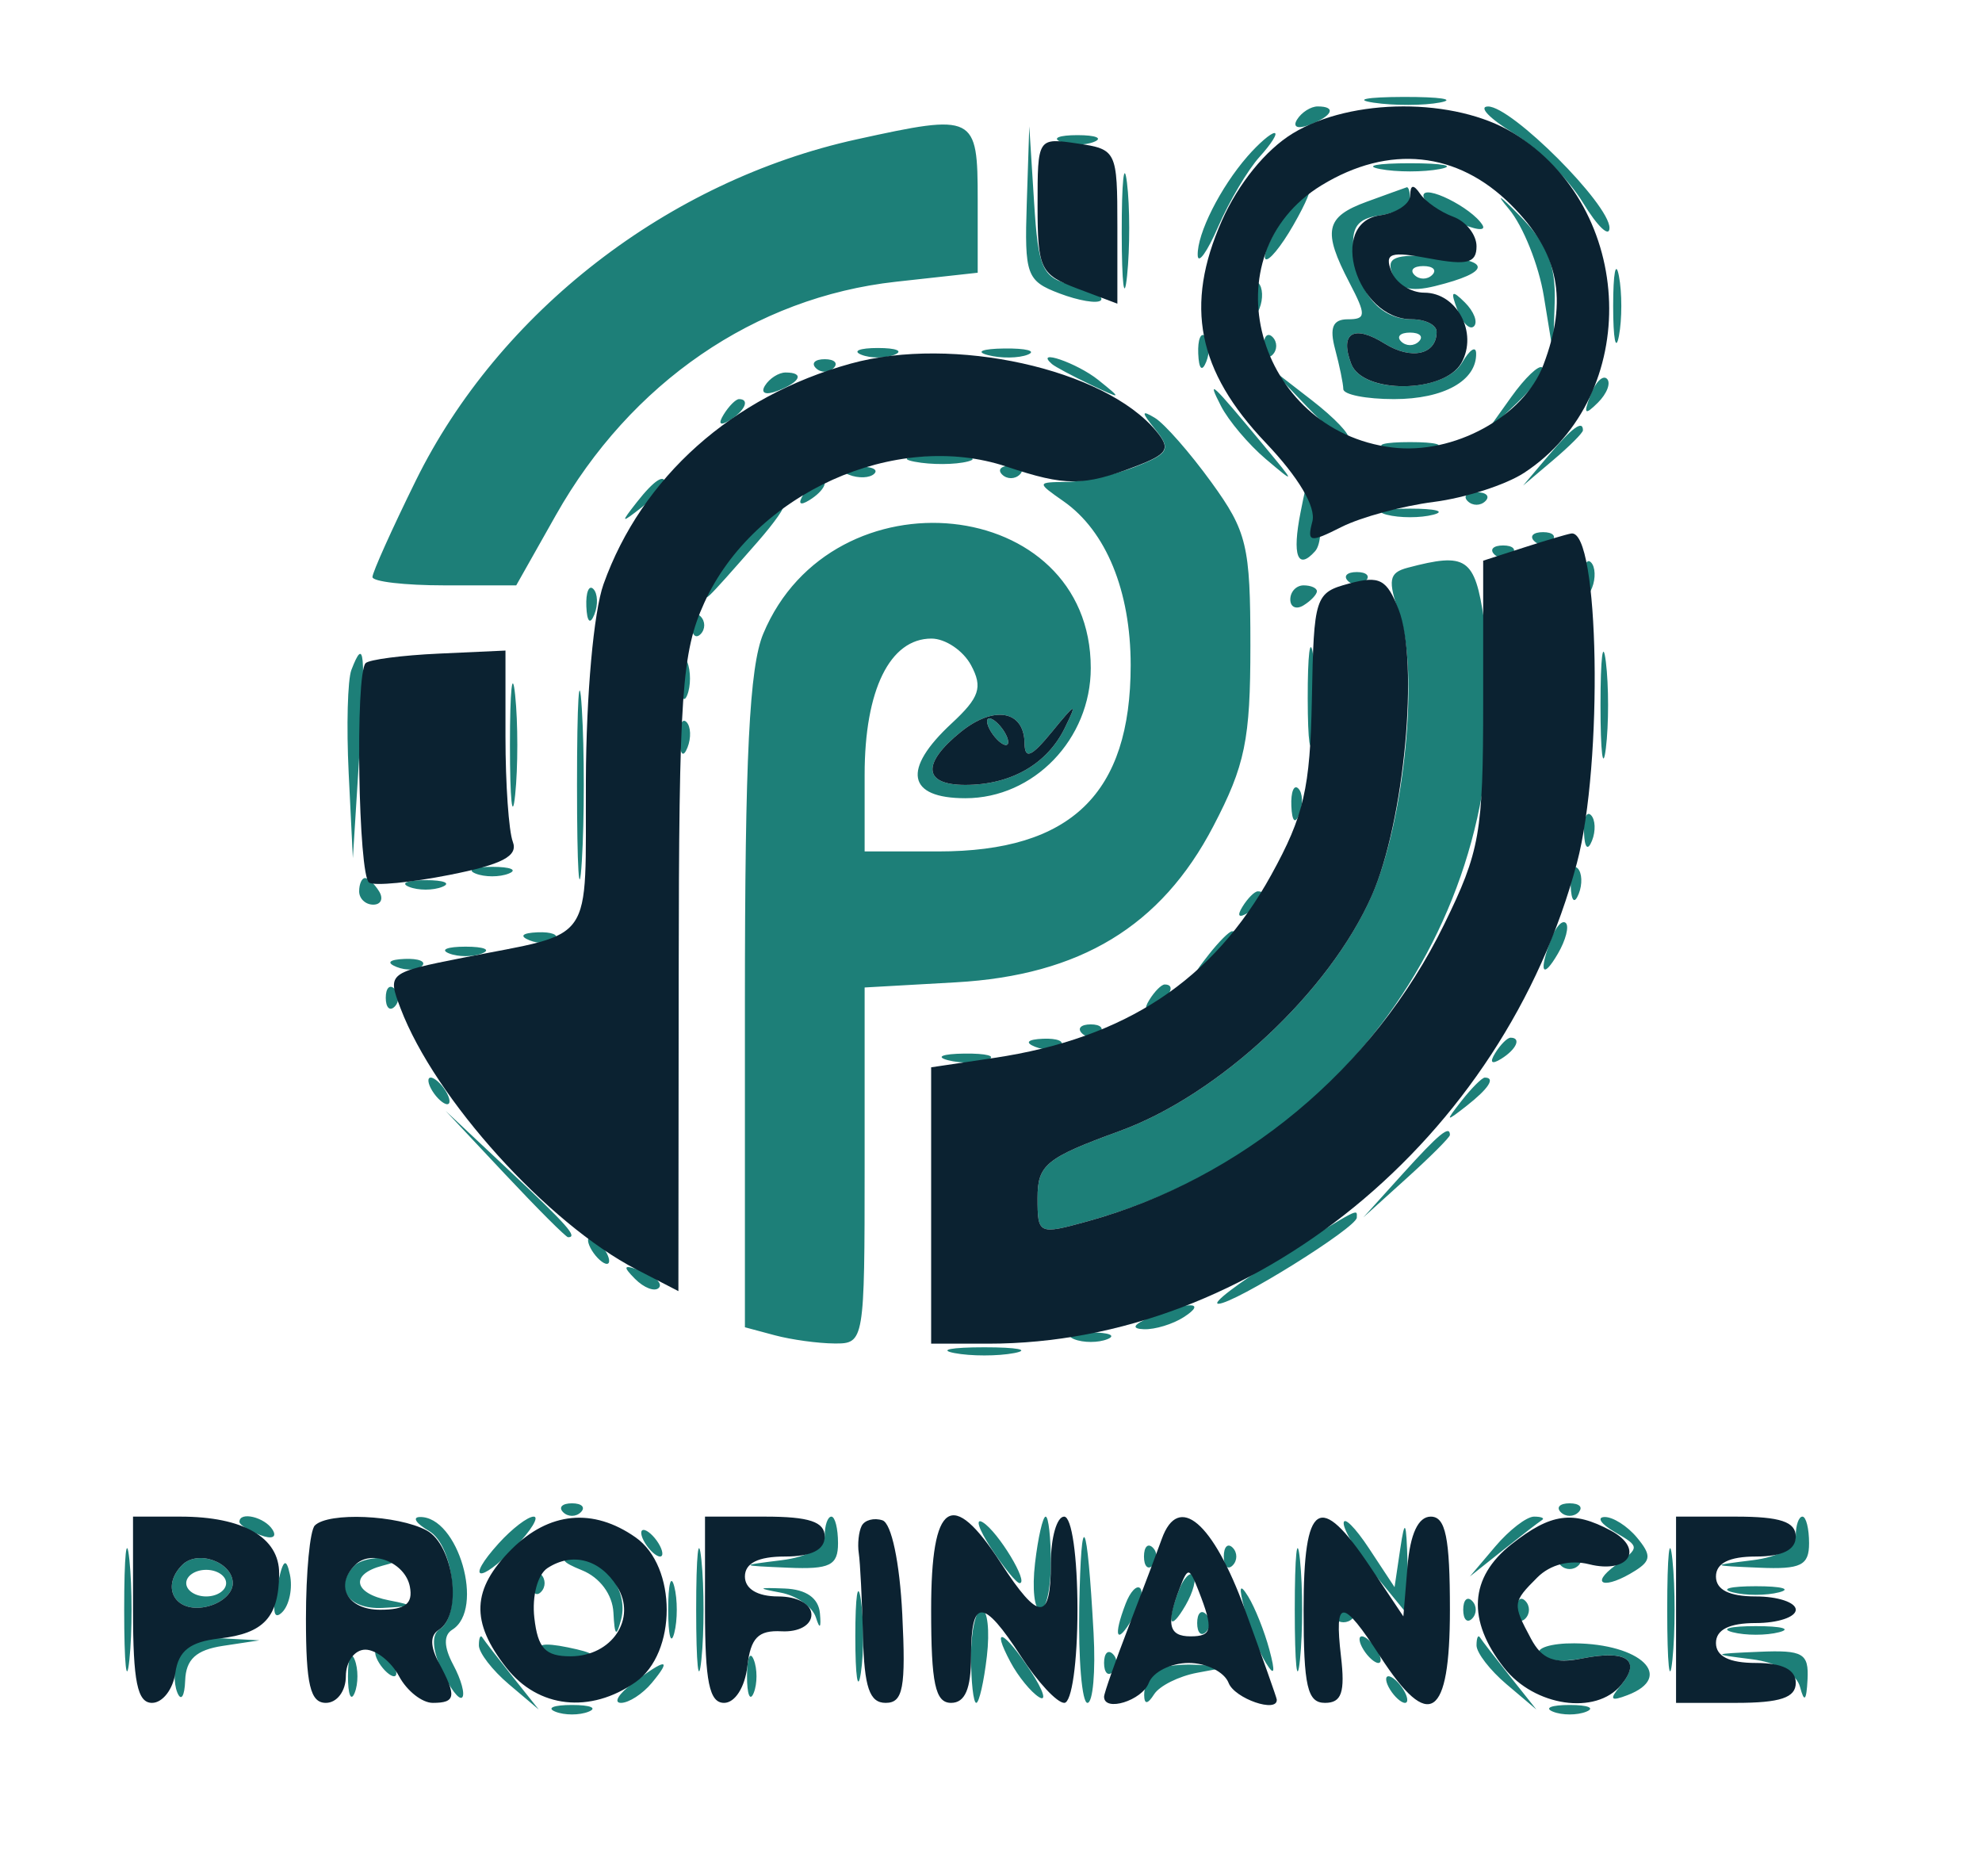 <svg xmlns="http://www.w3.org/2000/svg" width="149" height="141" viewBox="0 0 149 141" version="1.1"><path d="M 103.264 7.718 C 104.784 7.947, 107.034 7.941, 108.264 7.704 C 109.494 7.467, 108.250 7.279, 105.500 7.286 C 102.750 7.294, 101.744 7.488, 103.264 7.718 M 97.507 8.989 C 97.157 9.555, 97.558 9.723, 98.448 9.382 C 100.180 8.717, 100.497 8, 99.059 8 C 98.541 8, 97.843 8.445, 97.507 8.989 M 113.759 9.995 C 115.552 11.088, 117.912 13.448, 119.005 15.241 C 120.098 17.033, 120.994 17.885, 120.996 17.132 C 121.001 15.354, 113.646 7.999, 111.868 8.004 C 111.115 8.006, 111.967 8.902, 113.759 9.995 M 64.411 10.473 C 50.234 13.583, 37.504 23.438, 31.250 36.143 C 29.463 39.774, 28 43.028, 28 43.373 C 28 43.718, 30.432 44, 33.405 44 L 38.809 44 41.788 38.722 C 47.411 28.759, 56.753 22.347, 67.351 21.178 L 73.500 20.500 73.500 15.014 C 73.500 8.621, 73.302 8.522, 64.411 10.473 M 77.189 15.275 C 77.012 20.672, 77.173 21.115, 79.639 22.053 C 81.090 22.605, 82.493 22.840, 82.757 22.577 C 83.020 22.313, 82.079 21.807, 80.665 21.452 C 78.343 20.869, 78.059 20.260, 77.736 15.153 L 77.378 9.500 77.189 15.275 M 79.750 10.662 C 80.438 10.940, 81.563 10.940, 82.250 10.662 C 82.938 10.385, 82.375 10.158, 81 10.158 C 79.625 10.158, 79.063 10.385, 79.750 10.662 M 93.783 11.750 C 91.741 14.091, 89.991 17.566, 90.039 19.184 C 90.061 19.908, 90.756 18.938, 91.583 17.030 C 92.411 15.121, 93.813 12.759, 94.699 11.780 C 95.585 10.801, 96.085 10, 95.810 10 C 95.535 10, 94.623 10.787, 93.783 11.750 M 84.328 17.500 C 84.333 21.350, 84.513 22.802, 84.730 20.728 C 84.946 18.653, 84.943 15.503, 84.722 13.728 C 84.501 11.952, 84.324 13.650, 84.328 17.500 M 103.750 12.706 C 104.987 12.944, 107.013 12.944, 108.250 12.706 C 109.487 12.467, 108.475 12.272, 106 12.272 C 103.525 12.272, 102.513 12.467, 103.750 12.706 M 113.434 15.712 C 114.498 16.982, 115.679 19.929, 116.059 22.260 L 116.750 26.500 116.875 22.766 C 116.970 19.937, 116.333 18.349, 114.250 16.218 C 112.737 14.670, 112.370 14.443, 113.434 15.712 M 96.388 16.531 C 95.475 17.923, 94.911 19.244, 95.133 19.467 C 95.356 19.689, 96.296 18.550, 97.222 16.935 C 99.286 13.340, 98.673 13.043, 96.388 16.531 M 102.750 15.162 C 99.632 16.301, 99.409 17.343, 101.447 21.250 C 102.718 23.687, 102.704 24, 101.324 24 C 100.197 24, 99.933 24.622, 100.370 26.250 C 100.701 27.488, 100.979 28.837, 100.986 29.250 C 100.994 29.663, 102.710 30, 104.800 30 C 108.542 30, 111.029 28.609, 110.970 26.550 C 110.953 25.973, 110.481 26.288, 109.920 27.250 C 108.570 29.568, 102.462 29.646, 101.583 27.357 C 100.688 25.024, 101.758 24.368, 104.086 25.822 C 106.108 27.085, 108 26.659, 108 24.941 C 108 24.423, 107.155 24, 106.122 24 C 103.776 24, 102.117 22.066, 101.768 18.923 C 101.563 17.078, 102.032 16.430, 103.750 16.184 C 104.987 16.006, 106 15.442, 106 14.930 C 106 14.419, 105.888 14.036, 105.750 14.079 C 105.612 14.122, 104.263 14.610, 102.750 15.162 M 107.008 14.715 C 107.012 15.147, 108.138 16.020, 109.509 16.656 C 110.880 17.293, 111.752 17.407, 111.446 16.912 C 110.630 15.593, 106.999 13.795, 107.008 14.715 M 104.677 20.600 C 105.102 21.707, 106.017 21.965, 107.886 21.504 C 112.122 20.458, 112.162 19.516, 107.982 19.276 C 104.821 19.094, 104.195 19.345, 104.677 20.600 M 121.272 23 C 121.272 25.475, 121.467 26.488, 121.706 25.250 C 121.944 24.012, 121.944 21.988, 121.706 20.750 C 121.467 19.512, 121.272 20.525, 121.272 23 M 106.333 20.667 C 106.700 21.033, 107.300 21.033, 107.667 20.667 C 108.033 20.300, 107.733 20, 107 20 C 106.267 20, 105.967 20.300, 106.333 20.667 M 94.079 22.583 C 94.127 23.748, 94.364 23.985, 94.683 23.188 C 94.972 22.466, 94.936 21.603, 94.604 21.271 C 94.272 20.939, 94.036 21.529, 94.079 22.583 M 109.564 23.293 C 109.940 24.279, 110.499 24.834, 110.807 24.526 C 111.115 24.219, 110.808 23.412, 110.124 22.733 C 109.136 21.753, 109.022 21.868, 109.564 23.293 M 90.079 26.583 C 90.127 27.748, 90.364 27.985, 90.683 27.188 C 90.972 26.466, 90.936 25.603, 90.604 25.271 C 90.272 24.939, 90.036 25.529, 90.079 26.583 M 95 26 C 95 26.733, 95.300 27.033, 95.667 26.667 C 96.033 26.300, 96.033 25.700, 95.667 25.333 C 95.300 24.967, 95 25.267, 95 26 M 105.333 25.667 C 105.700 26.033, 106.300 26.033, 106.667 25.667 C 107.033 25.300, 106.733 25, 106 25 C 105.267 25, 104.967 25.300, 105.333 25.667 M 64.750 26.662 C 65.438 26.940, 66.563 26.940, 67.250 26.662 C 67.938 26.385, 67.375 26.158, 66 26.158 C 64.625 26.158, 64.063 26.385, 64.750 26.662 M 74.269 26.693 C 75.242 26.947, 76.592 26.930, 77.269 26.656 C 77.946 26.382, 77.150 26.175, 75.500 26.195 C 73.850 26.215, 73.296 26.439, 74.269 26.693 M 61.333 27.667 C 61.700 28.033, 62.300 28.033, 62.667 27.667 C 63.033 27.300, 62.733 27, 62 27 C 61.267 27, 60.967 27.300, 61.333 27.667 M 79.083 27.365 C 79.313 27.565, 80.625 28.265, 82 28.920 C 84.357 30.042, 84.389 30.022, 82.559 28.555 C 80.966 27.279, 77.711 26.164, 79.083 27.365 M 113.606 29.848 L 111.712 32.500 114.050 30.278 C 115.337 29.056, 116.189 27.862, 115.944 27.626 C 115.700 27.389, 114.648 28.389, 113.606 29.848 M 57.507 28.989 C 57.157 29.555, 57.558 29.723, 58.448 29.382 C 60.180 28.717, 60.497 28, 59.059 28 C 58.541 28, 57.843 28.445, 57.507 28.989 M 98.220 30.533 C 99.716 32.106, 101.119 33.193, 101.338 32.947 C 101.557 32.701, 100.333 31.414, 98.618 30.086 L 95.500 27.672 98.220 30.533 M 119.564 29.707 C 119.022 31.132, 119.136 31.247, 120.124 30.267 C 120.808 29.588, 121.115 28.781, 120.807 28.474 C 120.499 28.166, 119.940 28.721, 119.564 29.707 M 91.785 30.511 C 92.351 31.617, 93.869 33.414, 95.157 34.504 C 97.417 36.416, 97.412 36.380, 95.015 33.493 C 91.033 28.697, 90.697 28.387, 91.785 30.511 M 54.405 31.155 C 53.962 31.870, 54.130 32.038, 54.845 31.595 C 55.998 30.883, 56.393 30, 55.559 30 C 55.316 30, 54.797 30.520, 54.405 31.155 M 86.859 32.291 C 88.054 33.765, 87.873 34.101, 85.359 35.083 C 83.786 35.697, 81.468 36.210, 80.206 36.224 C 77.927 36.250, 77.925 36.259, 79.962 37.686 C 83.156 39.923, 85 44.430, 85 50 C 85 59.661, 80.521 64, 70.550 64 L 65 64 65 58.223 C 65 51.862, 66.897 48, 70.022 48 C 71.071 48, 72.414 48.905, 73.005 50.010 C 73.893 51.668, 73.636 52.433, 71.541 54.375 C 67.797 57.844, 68.194 60, 72.577 60 C 77.719 60, 82 55.553, 82 50.212 C 82 37.215, 62.582 35.183, 57.379 47.636 C 56.335 50.134, 56 56.865, 56 75.351 L 56 99.767 58.250 100.370 C 59.487 100.701, 61.513 100.979, 62.750 100.986 C 64.972 101, 65 100.833, 65 87.613 L 65 74.226 71.869 73.838 C 81.199 73.310, 87.287 69.621, 91.206 62.120 C 93.606 57.527, 94 55.609, 94 48.536 C 94 41.013, 93.746 39.949, 91.066 36.250 C 89.452 34.022, 87.540 31.843, 86.816 31.408 C 85.781 30.785, 85.790 30.974, 86.859 32.291 M 116.405 34.250 L 114.500 36.500 116.750 34.595 C 117.987 33.547, 119 32.535, 119 32.345 C 119 31.545, 118.195 32.136, 116.405 34.250 M 104.250 33.689 C 105.213 33.941, 106.787 33.941, 107.750 33.689 C 108.713 33.438, 107.925 33.232, 106 33.232 C 104.075 33.232, 103.287 33.438, 104.250 33.689 M 68.762 34.707 C 70.006 34.946, 71.806 34.937, 72.762 34.687 C 73.718 34.437, 72.700 34.241, 70.500 34.252 C 68.300 34.263, 67.518 34.468, 68.762 34.707 M 63.813 35.683 C 64.534 35.972, 65.397 35.936, 65.729 35.604 C 66.061 35.272, 65.471 35.036, 64.417 35.079 C 63.252 35.127, 63.015 35.364, 63.813 35.683 M 75.333 35.667 C 75.700 36.033, 76.300 36.033, 76.667 35.667 C 77.033 35.300, 76.733 35, 76 35 C 75.267 35, 74.967 35.300, 75.333 35.667 M 47.872 37.750 C 46.629 39.336, 46.664 39.371, 48.250 38.128 C 49.212 37.373, 50 36.585, 50 36.378 C 50 35.555, 49.179 36.084, 47.872 37.750 M 60.405 37.155 C 59.962 37.870, 60.130 38.038, 60.845 37.595 C 61.998 36.883, 62.393 36, 61.559 36 C 61.316 36, 60.797 36.520, 60.405 37.155 M 97.773 38.500 C 97.125 41.759, 97.552 42.906, 98.865 41.433 C 99.323 40.920, 99.398 39.375, 99.033 38 C 98.371 35.509, 98.367 35.511, 97.773 38.500 M 110.333 37.667 C 110.700 38.033, 111.300 38.033, 111.667 37.667 C 112.033 37.300, 111.733 37, 111 37 C 110.267 37, 109.967 37.300, 110.333 37.667 M 56.323 40.250 C 55.209 41.487, 53.940 43.175, 53.502 44 C 52.658 45.591, 52.888 45.374, 56.939 40.750 C 58.264 39.237, 59.124 38, 58.849 38 C 58.574 38, 57.437 39.013, 56.323 40.250 M 104.250 38.689 C 105.213 38.941, 106.787 38.941, 107.750 38.689 C 108.713 38.438, 107.925 38.232, 106 38.232 C 104.075 38.232, 103.287 38.438, 104.250 38.689 M 115.333 40.667 C 115.700 41.033, 116.300 41.033, 116.667 40.667 C 117.033 40.300, 116.733 40, 116 40 C 115.267 40, 114.967 40.300, 115.333 40.667 M 112.333 41.667 C 112.700 42.033, 113.300 42.033, 113.667 41.667 C 114.033 41.300, 113.733 41, 113 41 C 112.267 41, 111.967 41.300, 112.333 41.667 M 105.823 42.675 C 104.411 43.048, 104.313 43.599, 105.201 46.146 C 106.700 50.446, 105.602 61.649, 103.128 67.302 C 99.966 74.528, 91.672 82.283, 84.187 85.012 C 78.625 87.040, 78 87.549, 78 90.053 C 78 92.789, 78.067 92.820, 81.750 91.805 C 101.987 86.228, 114.635 67.054, 111.567 46.601 C 110.866 41.921, 110.255 41.504, 105.823 42.675 M 119.079 43.583 C 119.127 44.748, 119.364 44.985, 119.683 44.188 C 119.972 43.466, 119.936 42.603, 119.604 42.271 C 119.272 41.939, 119.036 42.529, 119.079 43.583 M 101.333 43.667 C 101.700 44.033, 102.300 44.033, 102.667 43.667 C 103.033 43.300, 102.733 43, 102 43 C 101.267 43, 100.967 43.300, 101.333 43.667 M 44.079 45.583 C 44.127 46.748, 44.364 46.985, 44.683 46.188 C 44.972 45.466, 44.936 44.603, 44.604 44.271 C 44.272 43.939, 44.036 44.529, 44.079 45.583 M 97 45.059 C 97 45.641, 97.450 45.840, 98 45.500 C 98.550 45.160, 99 44.684, 99 44.441 C 99 44.198, 98.550 44, 98 44 C 97.450 44, 97 44.477, 97 45.059 M 52 47 C 52 47.733, 52.300 48.033, 52.667 47.667 C 53.033 47.300, 53.033 46.700, 52.667 46.333 C 52.300 45.967, 52 46.267, 52 47 M 98.310 52.500 C 98.315 55.800, 98.502 57.029, 98.725 55.232 C 98.947 53.435, 98.943 50.735, 98.715 49.232 C 98.486 47.729, 98.304 49.200, 98.310 52.500 M 120.320 53 C 120.320 56.575, 120.502 58.038, 120.723 56.250 C 120.945 54.462, 120.945 51.538, 120.723 49.750 C 120.502 47.962, 120.320 49.425, 120.320 53 M 43.378 59 C 43.378 65.325, 43.541 67.912, 43.739 64.750 C 43.937 61.587, 43.937 56.412, 43.739 53.250 C 43.541 50.087, 43.378 52.675, 43.378 59 M 26.417 50.355 C 26.131 51.101, 26.039 54.588, 26.212 58.105 L 26.527 64.500 27.013 56.748 C 27.500 48.990, 27.391 47.817, 26.417 50.355 M 38.336 56 C 38.336 60.125, 38.513 61.813, 38.728 59.750 C 38.944 57.688, 38.944 54.313, 38.728 52.250 C 38.513 50.188, 38.336 51.875, 38.336 56 M 51.158 51 C 51.158 52.375, 51.385 52.938, 51.662 52.250 C 51.940 51.563, 51.940 50.438, 51.662 49.750 C 51.385 49.063, 51.158 49.625, 51.158 51 M 72.217 55.025 C 69.273 57.409, 69.412 59, 72.566 59 C 75.989 59, 78.715 57.442, 80.044 54.727 C 81.010 52.754, 80.901 52.785, 79.089 55 C 77.530 56.906, 77.039 57.110, 77.022 55.857 C 76.989 53.394, 74.717 53.001, 72.217 55.025 M 51.079 55.583 C 51.127 56.748, 51.364 56.985, 51.683 56.188 C 51.972 55.466, 51.936 54.603, 51.604 54.271 C 51.272 53.939, 51.036 54.529, 51.079 55.583 M 74.500 55 C 74.840 55.550, 75.343 56, 75.618 56 C 75.893 56, 75.840 55.550, 75.500 55 C 75.160 54.450, 74.657 54, 74.382 54 C 74.107 54, 74.160 54.450, 74.500 55 M 97.079 60.583 C 97.127 61.748, 97.364 61.985, 97.683 61.188 C 97.972 60.466, 97.936 59.603, 97.604 59.271 C 97.272 58.939, 97.036 59.529, 97.079 60.583 M 119.079 62.583 C 119.127 63.748, 119.364 63.985, 119.683 63.188 C 119.972 62.466, 119.936 61.603, 119.604 61.271 C 119.272 60.939, 119.036 61.529, 119.079 62.583 M 35.750 65.662 C 36.438 65.940, 37.563 65.940, 38.250 65.662 C 38.938 65.385, 38.375 65.158, 37 65.158 C 35.625 65.158, 35.063 65.385, 35.750 65.662 M 118.079 66.583 C 118.127 67.748, 118.364 67.985, 118.683 67.188 C 118.972 66.466, 118.936 65.603, 118.604 65.271 C 118.272 64.939, 118.036 65.529, 118.079 66.583 M 27 67 C 27 67.550, 27.477 68, 28.059 68 C 28.641 68, 28.840 67.550, 28.500 67 C 28.160 66.450, 27.684 66, 27.441 66 C 27.198 66, 27 66.450, 27 67 M 30.750 66.662 C 31.438 66.940, 32.563 66.940, 33.250 66.662 C 33.938 66.385, 33.375 66.158, 32 66.158 C 30.625 66.158, 30.063 66.385, 30.750 66.662 M 93.405 68.155 C 92.962 68.870, 93.130 69.038, 93.845 68.595 C 94.998 67.883, 95.393 67, 94.559 67 C 94.316 67, 93.797 67.520, 93.405 68.155 M 116.624 70.539 C 115.659 73.053, 115.943 73.702, 117.122 71.675 C 117.706 70.671, 117.973 69.639, 117.715 69.382 C 117.458 69.124, 116.966 69.645, 116.624 70.539 M 39.813 70.683 C 40.534 70.972, 41.397 70.936, 41.729 70.604 C 42.061 70.272, 41.471 70.036, 40.417 70.079 C 39.252 70.127, 39.015 70.364, 39.813 70.683 M 90.872 71.750 C 89.629 73.336, 89.664 73.371, 91.250 72.128 C 92.916 70.821, 93.445 70, 92.622 70 C 92.415 70, 91.627 70.787, 90.872 71.750 M 33.750 71.662 C 34.438 71.940, 35.563 71.940, 36.250 71.662 C 36.938 71.385, 36.375 71.158, 35 71.158 C 33.625 71.158, 33.063 71.385, 33.750 71.662 M 29.813 72.683 C 30.534 72.972, 31.397 72.936, 31.729 72.604 C 32.061 72.272, 31.471 72.036, 30.417 72.079 C 29.252 72.127, 29.015 72.364, 29.813 72.683 M 29 75 C 29 75.733, 29.300 76.033, 29.667 75.667 C 30.033 75.300, 30.033 74.700, 29.667 74.333 C 29.300 73.967, 29 74.267, 29 75 M 86.405 75.155 C 85.962 75.870, 86.130 76.038, 86.845 75.595 C 87.998 74.883, 88.393 74, 87.559 74 C 87.316 74, 86.797 74.520, 86.405 75.155 M 81.333 77.667 C 81.700 78.033, 82.300 78.033, 82.667 77.667 C 83.033 77.300, 82.733 77, 82 77 C 81.267 77, 80.967 77.300, 81.333 77.667 M 77.813 78.683 C 78.534 78.972, 79.397 78.936, 79.729 78.604 C 80.061 78.272, 79.471 78.036, 78.417 78.079 C 77.252 78.127, 77.015 78.364, 77.813 78.683 M 112.405 79.155 C 111.962 79.870, 112.130 80.038, 112.845 79.595 C 113.998 78.883, 114.393 78, 113.559 78 C 113.316 78, 112.797 78.520, 112.405 79.155 M 71.269 79.693 C 72.242 79.947, 73.592 79.930, 74.269 79.656 C 74.946 79.382, 74.150 79.175, 72.500 79.195 C 70.850 79.215, 70.296 79.439, 71.269 79.693 M 32.500 82 C 32.840 82.550, 33.343 83, 33.618 83 C 33.893 83, 33.840 82.550, 33.500 82 C 33.160 81.450, 32.657 81, 32.382 81 C 32.107 81, 32.160 81.450, 32.500 82 M 109.872 82.750 C 108.629 84.336, 108.664 84.371, 110.250 83.128 C 111.916 81.821, 112.445 81, 111.622 81 C 111.415 81, 110.627 81.787, 109.872 82.750 M 37.958 88.250 C 40.410 90.862, 42.548 93, 42.708 93 C 43.459 93, 42.665 92.102, 38.250 87.958 L 33.500 83.500 37.958 88.250 M 105.437 88.250 L 102.500 91.500 105.750 88.563 C 107.537 86.948, 109 85.485, 109 85.313 C 109 84.540, 108.175 85.221, 105.437 88.250 M 96.044 94.602 C 93.044 96.471, 91.043 98, 91.598 98 C 92.803 98, 102 92.272, 102 91.522 C 102 90.852, 102.378 90.657, 96.044 94.602 M 44.500 94 C 44.840 94.550, 45.343 95, 45.618 95 C 45.893 95, 45.840 94.550, 45.500 94 C 45.160 93.450, 44.657 93, 44.382 93 C 44.107 93, 44.160 93.450, 44.500 94 M 47.733 96.124 C 48.412 96.808, 49.219 97.115, 49.526 96.807 C 49.834 96.499, 49.279 95.940, 48.293 95.564 C 46.868 95.022, 46.753 95.136, 47.733 96.124 M 86.500 99 C 85.181 99.567, 85.011 99.878, 86 99.914 C 86.825 99.945, 88.175 99.533, 89 99 C 90.828 97.819, 89.249 97.819, 86.500 99 M 80.750 100.662 C 81.438 100.940, 82.563 100.940, 83.250 100.662 C 83.938 100.385, 83.375 100.158, 82 100.158 C 80.625 100.158, 80.063 100.385, 80.750 100.662 M 71.750 101.706 C 72.987 101.944, 75.013 101.944, 76.250 101.706 C 77.487 101.467, 76.475 101.272, 74 101.272 C 71.525 101.272, 70.513 101.467, 71.750 101.706 M 42.333 113.667 C 42.700 114.033, 43.300 114.033, 43.667 113.667 C 44.033 113.300, 43.733 113, 43 113 C 42.267 113, 41.967 113.300, 42.333 113.667 M 117.333 113.667 C 117.700 114.033, 118.300 114.033, 118.667 113.667 C 119.033 113.300, 118.733 113, 118 113 C 117.267 113, 116.967 113.300, 117.333 113.667 M 9.336 121 C 9.336 125.125, 9.513 126.813, 9.728 124.750 C 9.944 122.688, 9.944 119.313, 9.728 117.250 C 9.513 115.188, 9.336 116.875, 9.336 121 M 18 114.393 C 18 114.609, 18.698 115.054, 19.552 115.382 C 20.442 115.723, 20.843 115.555, 20.493 114.989 C 19.906 114.038, 18 113.583, 18 114.393 M 32.250 115.080 C 34.124 116.172, 34.687 121.457, 33.038 122.477 C 32.434 122.850, 32.495 123.992, 33.200 125.540 C 33.819 126.898, 34.513 127.820, 34.743 127.590 C 34.974 127.360, 34.674 126.260, 34.078 125.146 C 33.362 123.808, 33.335 122.911, 33.997 122.502 C 36.470 120.974, 34.440 113.947, 31.550 114.030 C 30.973 114.047, 31.288 114.519, 32.250 115.080 M 37.494 116.006 C 34.938 118.831, 36.026 119.093, 38.714 116.301 C 39.932 115.035, 40.564 114, 40.119 114 C 39.674 114, 38.493 114.903, 37.494 116.006 M 52.336 121 C 52.336 125.125, 52.513 126.813, 52.728 124.750 C 52.944 122.688, 52.944 119.313, 52.728 117.250 C 52.513 115.188, 52.336 116.875, 52.336 121 M 62 115.437 C 62 116.308, 60.721 117.032, 58.750 117.277 C 55.550 117.674, 55.558 117.682, 59.250 117.840 C 62.387 117.974, 63 117.673, 63 116 C 63 114.900, 62.775 114, 62.500 114 C 62.225 114, 62 114.646, 62 115.437 M 74.511 116.377 C 75.457 117.820, 76.419 119, 76.650 119 C 77.374 119, 75.045 115.146, 73.891 114.433 C 73.287 114.059, 73.566 114.934, 74.511 116.377 M 77.810 117.500 C 77.585 119.425, 77.761 121, 78.201 121 C 78.640 121, 79 119.425, 79 117.500 C 79 115.575, 78.824 114, 78.609 114 C 78.395 114, 78.035 115.575, 77.810 117.500 M 81.136 120.750 C 81.061 124.737, 81.338 128, 81.750 128.001 C 82.162 128.001, 82.370 125.638, 82.211 122.751 C 81.727 113.948, 81.280 113.115, 81.136 120.750 M 97.336 121 C 97.336 125.125, 97.513 126.813, 97.728 124.750 C 97.944 122.688, 97.944 119.313, 97.728 117.250 C 97.513 115.188, 97.336 116.875, 97.336 121 M 101.012 114.500 C 101.011 115.050, 102.117 116.850, 103.469 118.500 L 105.928 121.500 105.814 117.500 C 105.723 114.300, 105.614 114.080, 105.269 116.401 L 104.838 119.302 102.926 116.401 C 101.874 114.805, 101.012 113.950, 101.012 114.500 M 112.405 116.250 L 110.500 118.500 113 116.511 C 114.375 115.417, 115.688 114.404, 115.917 114.261 C 116.146 114.117, 115.878 114, 115.322 114 C 114.765 114, 113.453 115.013, 112.405 116.250 M 121.416 115.173 C 123.278 116.254, 123.279 116.323, 121.474 117.642 C 119.419 119.145, 120.660 119.501, 122.936 118.061 C 124.126 117.308, 124.147 116.883, 123.063 115.576 C 122.344 114.709, 121.248 114.014, 120.628 114.030 C 120.007 114.047, 120.362 114.561, 121.416 115.173 M 125.336 121 C 125.336 125.125, 125.513 126.813, 125.728 124.750 C 125.944 122.688, 125.944 119.313, 125.728 117.250 C 125.513 115.188, 125.336 116.875, 125.336 121 M 135 115.437 C 135 116.308, 133.721 117.032, 131.750 117.277 C 128.550 117.674, 128.558 117.682, 132.250 117.840 C 135.387 117.974, 136 117.673, 136 116 C 136 114.900, 135.775 114, 135.500 114 C 135.225 114, 135 114.646, 135 115.437 M 48.500 116 C 48.840 116.550, 49.343 117, 49.618 117 C 49.893 117, 49.840 116.550, 49.500 116 C 49.160 115.450, 48.657 115, 48.382 115 C 48.107 115, 48.160 115.450, 48.500 116 M 86 117 C 86 117.733, 86.300 118.033, 86.667 117.667 C 87.033 117.300, 87.033 116.700, 86.667 116.333 C 86.300 115.967, 86 116.267, 86 117 M 92 117 C 92 117.733, 92.300 118.033, 92.667 117.667 C 93.033 117.300, 93.033 116.700, 92.667 116.333 C 92.300 115.967, 92 116.267, 92 117 M 13.701 117.632 C 12.127 119.207, 13.061 121.130, 15.250 120.820 C 16.488 120.644, 17.500 119.831, 17.500 119.014 C 17.500 117.425, 14.866 116.467, 13.701 117.632 M 20.825 119.326 C 20.452 121.151, 20.592 121.808, 21.218 121.182 C 21.751 120.649, 22.011 119.377, 21.794 118.356 C 21.503 116.981, 21.251 117.233, 20.825 119.326 M 26.667 117.667 C 25.041 119.292, 26.149 120.993, 28.750 120.864 C 31.108 120.747, 31.179 120.666, 29.250 120.294 C 26.571 119.778, 26.294 118.331, 28.750 117.689 C 30.152 117.323, 30.185 117.209, 28.917 117.116 C 28.046 117.052, 27.033 117.300, 26.667 117.667 M 43.750 118.031 C 45.094 118.571, 46.047 119.854, 46.116 121.218 C 46.206 122.986, 46.337 123.095, 46.699 121.702 C 47.271 119.498, 45.331 116.978, 43.128 117.063 C 42.026 117.106, 42.227 117.419, 43.750 118.031 M 117.333 117.667 C 117.700 118.033, 118.300 118.033, 118.667 117.667 C 119.033 117.300, 118.733 117, 118 117 C 117.267 117, 116.967 117.300, 117.333 117.667 M 14 119 C 14 119.550, 14.675 120, 15.500 120 C 16.325 120, 17 119.550, 17 119 C 17 118.450, 16.325 118, 15.500 118 C 14.675 118, 14 118.450, 14 119 M 40 119 C 40 119.733, 40.300 120.033, 40.667 119.667 C 41.033 119.300, 41.033 118.700, 40.667 118.333 C 40.300 117.967, 40 118.267, 40 119 M 50.232 121 C 50.232 122.925, 50.438 123.713, 50.689 122.750 C 50.941 121.787, 50.941 120.213, 50.689 119.250 C 50.438 118.287, 50.232 119.075, 50.232 121 M 64.300 123 C 64.300 126.025, 64.487 127.263, 64.716 125.750 C 64.945 124.237, 64.945 121.763, 64.716 120.250 C 64.487 118.737, 64.300 119.975, 64.300 123 M 88.624 119.539 C 87.659 122.053, 87.943 122.702, 89.122 120.675 C 89.706 119.671, 89.973 118.639, 89.715 118.382 C 89.458 118.124, 88.966 118.645, 88.624 119.539 M 58.688 119.714 C 59.892 119.938, 61.084 120.778, 61.337 121.580 C 61.628 122.505, 61.739 122.392, 61.640 121.270 C 61.538 120.122, 60.607 119.466, 58.991 119.404 C 56.939 119.324, 56.886 119.379, 58.688 119.714 M 84.624 120.539 C 83.659 123.053, 83.943 123.702, 85.122 121.675 C 85.706 120.671, 85.973 119.639, 85.715 119.382 C 85.458 119.124, 84.966 119.645, 84.624 120.539 M 93.573 121 C 93.941 122.375, 94.659 124.175, 95.169 125 C 95.813 126.042, 95.892 125.737, 95.427 124 C 95.059 122.625, 94.341 120.825, 93.831 120 C 93.187 118.958, 93.108 119.263, 93.573 121 M 130.250 119.689 C 131.213 119.941, 132.787 119.941, 133.750 119.689 C 134.713 119.438, 133.925 119.232, 132 119.232 C 130.075 119.232, 129.287 119.438, 130.250 119.689 M 110 121 C 110 121.733, 110.300 122.033, 110.667 121.667 C 111.033 121.300, 111.033 120.700, 110.667 120.333 C 110.300 119.967, 110 120.267, 110 121 M 114 121 C 114 121.733, 114.300 122.033, 114.667 121.667 C 115.033 121.300, 115.033 120.700, 114.667 120.333 C 114.300 119.967, 114 120.267, 114 121 M 73 124.500 C 73 126.425, 73.176 128, 73.391 128 C 73.605 128, 73.965 126.425, 74.190 124.500 C 74.415 122.575, 74.239 121, 73.799 121 C 73.360 121, 73 122.575, 73 124.500 M 90 122 C 90 122.733, 90.300 123.033, 90.667 122.667 C 91.033 122.300, 91.033 121.700, 90.667 121.333 C 90.300 120.967, 90 121.267, 90 122 M 100.333 121.667 C 100.700 122.033, 101.300 122.033, 101.667 121.667 C 102.033 121.300, 101.733 121, 101 121 C 100.267 121, 99.967 121.300, 100.333 121.667 M 130.250 122.689 C 131.213 122.941, 132.787 122.941, 133.750 122.689 C 134.713 122.438, 133.925 122.232, 132 122.232 C 130.075 122.232, 129.287 122.438, 130.250 122.689 M 13.374 124.467 C 13.065 125.274, 13.043 126.511, 13.327 127.217 C 13.610 127.923, 13.878 127.517, 13.921 126.316 C 13.978 124.728, 14.750 124.019, 16.750 123.716 L 19.500 123.300 16.719 123.150 C 15.086 123.062, 13.705 123.606, 13.374 124.467 M 36 123.678 C 36 124.235, 37.013 125.547, 38.250 126.595 L 40.500 128.500 38.511 126 C 37.417 124.625, 36.404 123.313, 36.261 123.083 C 36.117 122.854, 36 123.122, 36 123.678 M 40.818 124.218 C 41.351 124.751, 42.623 125.011, 43.644 124.794 C 45.019 124.503, 44.767 124.251, 42.674 123.825 C 40.849 123.452, 40.192 123.592, 40.818 124.218 M 75.970 124.944 C 76.543 126.014, 77.505 127.194, 78.109 127.567 C 78.713 127.941, 78.434 127.066, 77.489 125.623 C 75.487 122.568, 74.451 122.105, 75.970 124.944 M 102.500 124 C 102.840 124.550, 103.343 125, 103.618 125 C 103.893 125, 103.840 124.550, 103.500 124 C 103.160 123.450, 102.657 123, 102.382 123 C 102.107 123, 102.160 123.450, 102.500 124 M 111 123.678 C 111 124.235, 112.013 125.547, 113.250 126.595 L 115.500 128.500 113.511 126 C 112.417 124.625, 111.404 123.313, 111.261 123.083 C 111.117 122.854, 111 123.122, 111 123.678 M 115.717 124.351 C 116.006 124.819, 117.485 124.953, 119.003 124.649 C 122.286 123.993, 123.413 124.797, 121.850 126.681 C 120.955 127.760, 121.061 127.914, 122.359 127.416 C 125.925 126.047, 123.362 123.561, 118.346 123.524 C 116.611 123.511, 115.428 123.883, 115.717 124.351 M 26.158 126 C 26.158 127.375, 26.385 127.938, 26.662 127.250 C 26.940 126.563, 26.940 125.438, 26.662 124.750 C 26.385 124.063, 26.158 124.625, 26.158 126 M 28.500 125 C 28.840 125.550, 29.343 126, 29.618 126 C 29.893 126, 29.840 125.550, 29.500 125 C 29.160 124.450, 28.657 124, 28.382 124 C 28.107 124, 28.160 124.450, 28.500 125 M 56.158 126 C 56.158 127.375, 56.385 127.938, 56.662 127.250 C 56.940 126.563, 56.940 125.438, 56.662 124.750 C 56.385 124.063, 56.158 124.625, 56.158 126 M 83 125 C 83 125.733, 83.300 126.033, 83.667 125.667 C 84.033 125.300, 84.033 124.700, 83.667 124.333 C 83.300 123.967, 83 124.267, 83 125 M 131.688 124.719 C 133.605 124.959, 135.054 125.792, 135.322 126.809 C 135.639 128.010, 135.802 127.849, 135.884 126.250 C 135.986 124.270, 135.550 124.019, 132.250 124.160 C 128.647 124.314, 128.625 124.336, 131.688 124.719 M 47.559 126.532 C 46.491 127.339, 46.099 128, 46.686 128 C 47.274 128, 48.315 127.325, 49 126.500 C 50.557 124.624, 50.067 124.634, 47.559 126.532 M 86.667 125.667 C 86.300 126.033, 86.007 126.821, 86.015 127.417 C 86.025 128.137, 86.277 128.115, 86.765 127.351 C 87.169 126.719, 88.625 125.993, 90 125.737 L 92.500 125.272 89.917 125.136 C 88.496 125.061, 87.033 125.300, 86.667 125.667 M 104.500 127 C 104.840 127.550, 105.343 128, 105.618 128 C 105.893 128, 105.840 127.550, 105.500 127 C 105.160 126.450, 104.657 126, 104.382 126 C 104.107 126, 104.160 126.450, 104.500 127 M 41.750 128.662 C 42.438 128.940, 43.563 128.940, 44.250 128.662 C 44.938 128.385, 44.375 128.158, 43 128.158 C 41.625 128.158, 41.063 128.385, 41.750 128.662 M 116.750 128.662 C 117.438 128.940, 118.563 128.940, 119.250 128.662 C 119.938 128.385, 119.375 128.158, 118 128.158 C 116.625 128.158, 116.063 128.385, 116.750 128.662" stroke="none" fill="#1d7f78" fill-rule="evenodd"/><path d="M 97.182 10.030 C 95.148 11.270, 93.086 13.811, 91.855 16.594 C 89.039 22.962, 90.010 27.875, 95.156 33.285 C 97.623 35.878, 98.944 38.108, 98.659 39.198 C 98.246 40.775, 98.461 40.816, 100.850 39.611 C 102.308 38.877, 105.430 38.029, 107.788 37.728 C 110.147 37.427, 113.206 36.440, 114.586 35.536 C 123.458 29.722, 123.002 15.630, 113.759 9.995 C 109.371 7.319, 101.601 7.336, 97.182 10.030 M 78 15.454 C 78 20.211, 78.206 20.639, 81 21.694 L 84 22.826 84 17.027 C 84 11.347, 83.938 11.218, 81 10.787 C 78.001 10.346, 78 10.348, 78 15.454 M 99.353 13.926 C 90.817 19.132, 94.392 32.381, 104.672 33.637 C 109.278 34.200, 114.547 31.321, 116.025 27.434 C 117.903 22.496, 117.198 18.998, 113.600 15.400 C 109.573 11.373, 104.416 10.839, 99.353 13.926 M 106.015 14.680 C 106.007 15.330, 104.987 16.006, 103.750 16.184 C 99.778 16.753, 101.978 24, 106.122 24 C 107.155 24, 108 24.423, 108 24.941 C 108 26.659, 106.108 27.085, 104.086 25.822 C 101.758 24.368, 100.688 25.024, 101.583 27.357 C 102.457 29.633, 108.580 29.573, 109.866 27.276 C 111.127 25.022, 109.526 22, 107.072 22 C 106.050 22, 104.935 21.274, 104.595 20.386 C 104.071 19.022, 104.518 18.875, 107.488 19.432 C 110.298 19.959, 111 19.775, 111 18.514 C 111 17.647, 110.213 16.647, 109.250 16.292 C 108.287 15.936, 107.169 15.163, 106.765 14.573 C 106.261 13.836, 106.026 13.870, 106.015 14.680 M 63.951 27.332 C 55.058 29.789, 48.246 35.866, 45.371 43.910 C 44.630 45.982, 44.069 52.229, 44.044 58.683 C 43.995 71.233, 44.851 70, 34.798 71.992 C 29.161 73.109, 29.107 73.153, 30.114 75.800 C 32.700 82.601, 41.160 91.963, 47.843 95.419 L 51 97.051 51.022 73.276 C 51.042 52.075, 51.250 49.046, 52.945 45.312 C 56.678 37.090, 67.344 32.287, 75.675 35.076 C 80.102 36.557, 81.445 36.555, 85.359 35.059 C 87.799 34.127, 88.028 33.739, 86.926 32.410 C 83.033 27.720, 71.652 25.205, 63.951 27.332 M 114.500 41.175 L 111.500 42.145 111.500 52.823 C 111.500 62.609, 111.255 64, 108.562 69.494 C 103.229 80.373, 93.325 88.615, 81.750 91.805 C 78.067 92.820, 78 92.789, 78 90.053 C 78 87.549, 78.625 87.040, 84.187 85.012 C 91.667 82.285, 99.958 74.535, 103.136 67.302 C 105.568 61.766, 106.690 49.787, 105.147 45.822 C 104.257 43.537, 103.714 43.249, 101.439 43.858 C 98.853 44.550, 98.769 44.806, 98.622 52.535 C 98.493 59.276, 98.025 61.307, 95.574 65.754 C 91.199 73.690, 84.607 78.048, 74.750 79.518 L 70 80.227 70 90.614 L 70 101 74.290 101 C 94.195 101, 113.021 85.631, 118.547 64.869 C 120.537 57.392, 120.233 39.754, 118.119 40.102 C 117.779 40.158, 116.150 40.641, 114.500 41.175 M 27.487 49.846 C 26.691 50.642, 26.934 65.841, 27.751 66.346 C 28.164 66.602, 30.888 66.339, 33.803 65.762 C 37.755 64.981, 38.964 64.348, 38.552 63.275 C 38.248 62.484, 38 58.926, 38 55.369 L 38 48.901 32.987 49.130 C 30.230 49.256, 27.755 49.578, 27.487 49.846 M 72.217 55.025 C 69.273 57.409, 69.412 59, 72.566 59 C 75.989 59, 78.715 57.442, 80.044 54.727 C 81.010 52.754, 80.901 52.785, 79.089 55 C 77.530 56.906, 77.039 57.110, 77.022 55.857 C 76.989 53.394, 74.717 53.001, 72.217 55.025 M 74.500 55 C 74.840 55.550, 75.343 56, 75.618 56 C 75.893 56, 75.840 55.550, 75.500 55 C 75.160 54.450, 74.657 54, 74.382 54 C 74.107 54, 74.160 54.450, 74.500 55 M 10 121 C 10 126.404, 10.326 128, 11.430 128 C 12.217 128, 13.005 126.987, 13.180 125.750 C 13.417 124.086, 14.280 123.411, 16.497 123.160 C 19.840 122.780, 20.962 121.562, 20.985 118.285 C 21.003 115.568, 18.289 114, 13.566 114 L 10 114 10 121 M 23.667 114.667 C 23.300 115.033, 23 118.183, 23 121.667 C 23 126.630, 23.325 128, 24.500 128 C 25.333 128, 26 127.111, 26 126 C 26 124.900, 26.659 124, 27.465 124 C 28.270 124, 29.411 124.900, 30 126 C 30.589 127.100, 31.730 128, 32.535 128 C 34.265 128, 34.341 127.506, 32.997 124.995 C 32.327 123.743, 32.327 122.916, 32.997 122.502 C 34.793 121.392, 34.138 116.144, 32.066 115.035 C 29.896 113.874, 24.688 113.646, 23.667 114.667 M 38.455 116.455 C 35.456 119.453, 35.351 121.905, 38.073 125.365 C 40.458 128.397, 44.368 128.832, 47.777 126.443 C 50.902 124.254, 50.902 117.746, 47.777 115.557 C 44.581 113.318, 41.273 113.636, 38.455 116.455 M 53 121 C 53 126.411, 53.325 128, 54.434 128 C 55.254 128, 56.002 126.824, 56.184 125.250 C 56.429 123.114, 57.002 122.527, 58.750 122.620 C 60.047 122.689, 61 122.159, 61 121.370 C 61 120.575, 59.950 120, 58.500 120 C 56.944 120, 56 119.433, 56 118.500 C 56 117.500, 57 117, 59 117 C 61 117, 62 116.500, 62 115.500 C 62 114.389, 60.833 114, 57.500 114 L 53 114 53 121 M 64.777 114.697 C 64.553 115.139, 64.456 116.063, 64.560 116.750 C 64.665 117.438, 64.806 120.250, 64.875 123 C 64.971 126.837, 65.367 128, 66.580 128 C 67.894 128, 68.104 126.881, 67.830 121.332 C 67.637 117.438, 67.018 114.504, 66.342 114.279 C 65.705 114.068, 65 114.256, 64.777 114.697 M 70 121 C 70 126.556, 70.310 128, 71.500 128 C 72.548 128, 73 126.944, 73 124.500 C 73 120.097, 73.901 120.100, 76.759 124.512 C 78.002 126.431, 79.464 128, 80.009 128 C 80.569 128, 81 124.957, 81 121 C 81 117, 80.571 114, 80 114 C 79.450 114, 79 115.575, 79 117.500 C 79 121.903, 78.099 121.900, 75.241 117.488 C 71.548 111.788, 70 112.825, 70 121 M 87.339 115.676 C 86.978 116.679, 85.855 119.654, 84.842 122.287 C 83.829 124.920, 83 127.282, 83 127.537 C 83 128.711, 85.850 127.832, 86.362 126.500 C 86.678 125.675, 88.028 125, 89.362 125 C 90.695 125, 92.045 125.675, 92.362 126.500 C 92.814 127.678, 96.053 128.796, 95.983 127.750 C 95.974 127.612, 94.900 124.575, 93.597 121 C 91.191 114.402, 88.591 112.189, 87.339 115.676 M 98 121 C 98 126.767, 98.283 128, 99.609 128 C 100.860 128, 101.128 127.219, 100.810 124.500 C 100.298 120.109, 100.909 120.112, 103.759 124.512 C 107.452 130.212, 109 129.175, 109 121 C 109 115.575, 108.676 114, 107.560 114 C 106.619 114, 106.013 115.297, 105.810 117.750 L 105.500 121.500 103 117.762 C 99.192 112.069, 98 112.840, 98 121 M 113.635 116.073 C 110.458 118.572, 110.263 121.793, 113.073 125.365 C 115.356 128.268, 119.970 128.946, 121.869 126.658 C 123.419 124.790, 122.270 123.996, 118.974 124.655 C 116.838 125.082, 115.929 124.735, 115.092 123.172 C 113.691 120.553, 113.702 120.440, 115.572 118.571 C 116.547 117.596, 118.026 117.219, 119.463 117.580 C 122.441 118.328, 123.666 116.427, 121.094 115.050 C 118.235 113.520, 116.593 113.746, 113.635 116.073 M 126 121 L 126 128 130.500 128 C 133.833 128, 135 127.611, 135 126.500 C 135 125.500, 134 125, 132 125 C 130 125, 129 124.500, 129 123.500 C 129 122.500, 130 122, 132 122 C 133.650 122, 135 121.550, 135 121 C 135 120.450, 133.650 120, 132 120 C 130 120, 129 119.500, 129 118.500 C 129 117.500, 130 117, 132 117 C 134 117, 135 116.500, 135 115.500 C 135 114.389, 133.833 114, 130.500 114 L 126 114 126 121 M 13.701 117.632 C 12.127 119.207, 13.061 121.130, 15.250 120.820 C 16.488 120.644, 17.500 119.831, 17.500 119.014 C 17.500 117.425, 14.866 116.467, 13.701 117.632 M 26.701 117.632 C 25.130 119.203, 26.129 121, 28.573 121 C 30.479 121, 31.060 120.549, 30.812 119.261 C 30.461 117.441, 27.905 116.428, 26.701 117.632 M 41.170 117.860 C 40.416 118.345, 39.983 119.970, 40.170 121.609 C 40.431 123.899, 40.997 124.500, 42.891 124.500 C 46.005 124.500, 47.901 121.653, 46.388 119.250 C 45.097 117.201, 43.042 116.653, 41.170 117.860 M 88.675 119.405 C 87.646 122.087, 87.855 123, 89.500 123 C 91.143 123, 91.238 122.465, 90.105 119.573 C 89.404 117.785, 89.301 117.773, 88.675 119.405" stroke="none" fill="#0b2231" fill-rule="evenodd"/></svg>